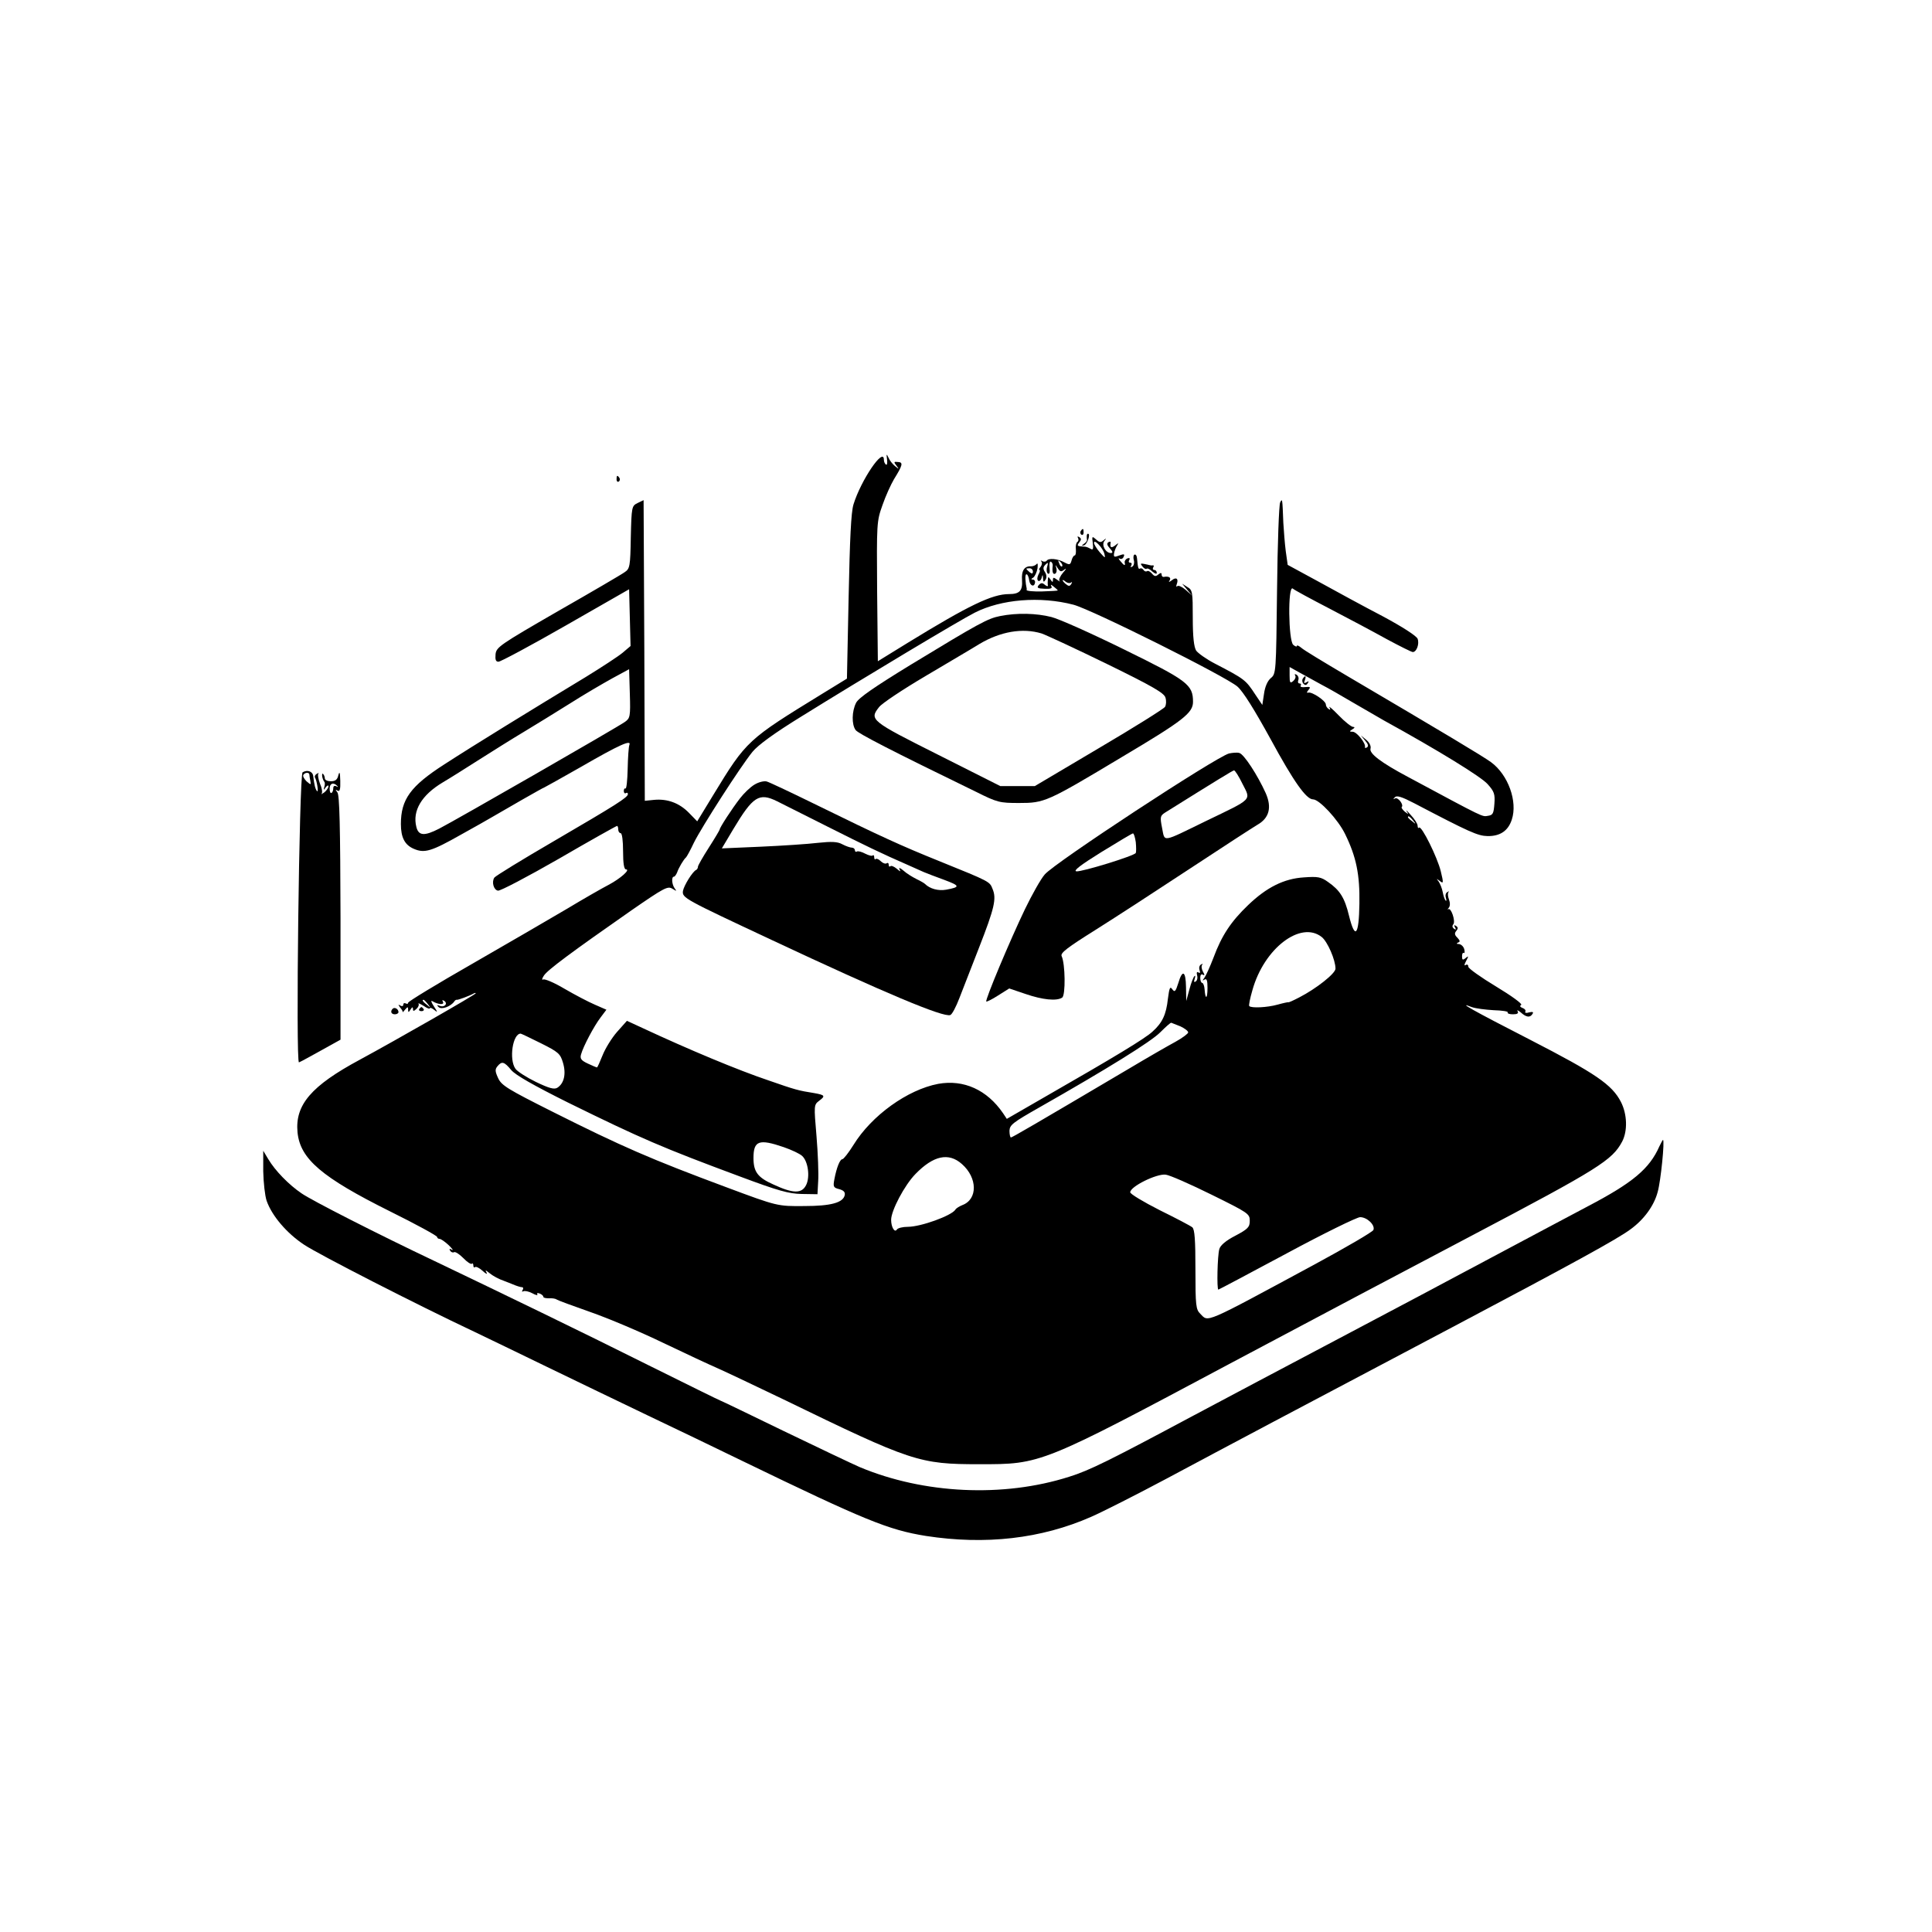 <?xml version="1.0" standalone="no"?>
<!DOCTYPE svg PUBLIC "-//W3C//DTD SVG 20010904//EN"
 "http://www.w3.org/TR/2001/REC-SVG-20010904/DTD/svg10.dtd">
<svg version="1.0" xmlns="http://www.w3.org/2000/svg"
 width="800pt" height="800pt" viewBox="0 0 800 800"
 preserveAspectRatio="xMidYMid meet">
<g transform="translate(0,800) scale(0.1,-0.1)"
fill="#000000" stroke="none">
<path d="M3673 6098 c2 -15 0 -25 -4 -22 -5 3 -9 12 -9 20 0 56 -95 -84 -126
-185 -10 -33 -15 -142 -20 -383 l-7 -338 -101 -62 c-311 -191 -315 -194 -452
-419 l-67 -110 -34 35 c-40 41 -89 59 -144 54 l-39 -4 -2 623 -3 622 -25 -12
c-24 -12 -25 -15 -28 -142 -2 -120 -4 -130 -25 -144 -12 -9 -137 -82 -277
-162 -241 -139 -255 -149 -258 -178 -2 -23 1 -31 12 -31 9 0 134 67 279 150
l262 150 3 -118 3 -117 -33 -28 c-18 -15 -87 -60 -152 -100 -220 -133 -461
-281 -586 -362 -140 -90 -180 -145 -180 -247 0 -56 16 -87 54 -103 44 -19 73
-10 195 59 53 29 112 63 131 74 19 11 75 43 123 71 49 28 90 51 92 51 1 0 69
38 150 84 161 93 211 115 201 91 -3 -8 -6 -53 -7 -100 -1 -46 -5 -83 -9 -80
-3 2 -7 -2 -7 -10 0 -8 4 -12 9 -9 4 3 8 1 8 -4 0 -14 -48 -44 -310 -197 -129
-75 -238 -142 -243 -149 -12 -18 -3 -51 15 -54 9 -2 123 58 252 132 129 75
238 136 241 136 3 0 5 -7 5 -15 0 -8 5 -15 10 -15 6 0 10 -32 10 -75 0 -50 4
-75 12 -75 20 0 -23 -38 -72 -64 -27 -14 -104 -58 -172 -99 -68 -40 -243 -142
-391 -227 -147 -84 -267 -157 -267 -162 0 -5 -4 -6 -10 -3 -5 3 -10 1 -10 -5
0 -6 -5 -8 -12 -4 -10 6 -10 5 -1 -8 7 -8 12 -17 10 -19 -1 -2 4 2 10 10 11
13 13 13 13 0 0 -12 2 -12 10 1 7 11 10 11 10 2 0 -10 3 -10 14 0 8 7 12 17 9
22 -3 4 6 0 21 -9 14 -10 26 -14 26 -10 0 4 8 1 17 -6 16 -13 16 -11 -1 15
-11 17 -13 25 -5 20 23 -14 51 -16 43 -2 -4 7 -3 8 5 4 17 -11 2 -29 -18 -21
-12 5 -13 3 -5 -5 12 -12 50 2 65 23 3 5 8 8 10 7 4 -2 57 18 70 26 5 3 9 3 9
1 0 -5 -325 -191 -480 -275 -201 -108 -269 -187 -258 -301 11 -110 100 -186
383 -327 107 -53 195 -101 195 -106 0 -4 5 -8 10 -8 6 0 23 -12 38 -26 15 -15
21 -23 13 -19 -9 6 -12 4 -7 -4 4 -6 11 -9 16 -6 5 3 22 -8 38 -24 16 -17 32
-27 36 -24 3 4 6 0 6 -7 0 -7 3 -10 7 -7 3 4 18 -3 31 -15 14 -13 21 -16 17
-8 -7 12 -5 12 11 -1 16 -13 38 -25 64 -34 3 -1 18 -7 33 -13 16 -7 33 -12 38
-12 6 0 7 -5 3 -12 -4 -6 -3 -8 3 -5 5 3 22 0 37 -8 14 -8 24 -10 21 -5 -3 6
1 7 9 4 9 -3 16 -10 16 -14 0 -4 10 -6 23 -6 12 1 27 -1 32 -5 6 -4 69 -27
140 -52 72 -25 207 -82 300 -127 94 -45 195 -92 225 -105 30 -13 154 -72 275
-130 531 -258 561 -268 810 -268 257 0 251 -3 1050 423 337 179 733 389 990
524 526 277 581 312 622 389 23 44 21 113 -5 164 -37 72 -105 118 -375 257
-242 124 -307 161 -243 136 16 -6 57 -11 91 -13 35 -1 61 -5 58 -9 -2 -5 8 -8
22 -8 18 0 24 4 19 13 -4 6 2 4 13 -5 23 -21 39 -23 49 -6 5 8 0 9 -14 6 -12
-4 -19 -2 -16 3 3 5 -2 12 -11 15 -11 4 -13 9 -6 13 6 4 -41 38 -104 76 -63
38 -115 75 -115 82 0 8 -5 11 -11 7 -7 -4 -6 2 2 17 11 21 10 22 -2 12 -12
-10 -15 -8 -15 7 0 10 3 17 7 14 4 -2 5 5 2 16 -3 11 -13 20 -22 21 -10 0 -11
2 -4 6 10 3 9 8 -2 20 -12 11 -13 19 -5 28 8 10 8 15 -1 21 -8 5 -9 3 -4 -6 5
-9 4 -11 -4 -6 -7 5 -9 12 -3 19 10 13 -10 71 -21 62 -4 -3 -3 0 2 6 6 7 6 21
1 34 -5 13 -6 26 -2 31 4 4 2 4 -5 0 -7 -4 -9 -14 -6 -24 3 -9 3 -14 -1 -11
-4 4 -9 19 -12 35 -3 16 -11 35 -17 44 -10 13 -10 13 5 2 15 -12 16 -9 4 40
-14 58 -80 191 -90 181 -3 -4 -6 0 -6 8 0 8 -13 28 -28 44 -15 17 -22 24 -17
15 9 -13 8 -13 -8 -1 -9 8 -15 16 -13 19 10 9 -15 42 -27 36 -9 -5 -9 -4 -1 5
8 8 28 2 80 -25 229 -120 263 -135 303 -136 53 -1 86 22 101 68 25 75 -15 186
-86 238 -36 26 -188 117 -599 359 -93 55 -178 106 -187 115 -10 8 -18 12 -18
7 0 -4 -7 -2 -15 5 -20 17 -23 248 -2 233 6 -6 75 -43 152 -83 77 -40 184 -97
238 -127 54 -29 102 -53 107 -53 16 0 28 34 20 55 -5 12 -62 49 -146 94 -77
40 -196 105 -265 143 l-127 69 -8 57 c-4 31 -8 84 -10 117 -4 102 -4 102 -13
85 -5 -8 -11 -171 -13 -362 -4 -343 -4 -348 -26 -366 -14 -12 -24 -36 -28 -65
l-7 -46 -29 43 c-40 61 -44 64 -167 128 -35 18 -70 43 -78 54 -9 15 -14 55
-14 136 0 106 -1 115 -22 127 l-22 14 20 -24 20 -24 -26 23 c-14 12 -29 19
-34 15 -4 -5 -6 -1 -2 9 8 22 -3 30 -21 15 -13 -9 -14 -9 -8 1 6 11 -5 17 -26
13 -5 0 -8 4 -8 10 0 8 -4 8 -14 0 -10 -9 -16 -8 -26 4 -7 8 -16 13 -20 10 -5
-3 -11 -1 -15 5 -4 6 -10 8 -14 6 -7 -5 -9 1 -13 43 -1 11 -6 17 -11 14 -4 -2
-5 -13 -2 -23 3 -10 0 -22 -6 -26 -8 -4 -9 -3 -5 4 4 7 2 12 -4 12 -6 0 -8 5
-4 11 4 7 1 10 -7 7 -8 -3 -13 -11 -12 -17 4 -16 -2 -14 -18 6 -8 9 -9 14 -3
10 7 -4 14 0 17 8 5 11 1 12 -18 5 -21 -8 -24 -7 -22 8 1 9 7 24 12 32 8 13 7
13 -8 1 -16 -12 -22 -8 -18 12 1 5 -3 5 -9 2 -8 -5 -6 -13 6 -26 12 -13 13
-19 4 -19 -22 0 -40 33 -27 50 9 12 9 13 -3 3 -11 -10 -17 -10 -31 3 -17 15
-18 14 -14 -15 3 -23 1 -30 -8 -24 -7 4 -16 8 -22 9 -5 0 -16 2 -24 2 -10 2
-11 5 -2 16 9 11 9 16 0 22 -7 4 -9 3 -5 -4 3 -6 2 -13 -3 -16 -5 -4 -8 -17
-6 -31 1 -14 -1 -25 -5 -25 -4 0 -10 -9 -13 -21 -5 -18 -8 -19 -29 -8 -28 16
-67 19 -74 7 -3 -4 -11 -5 -17 -2 -7 4 -9 4 -5 -1 4 -4 3 -14 -3 -22 -6 -7 -8
-13 -5 -13 4 0 2 -9 -4 -19 -6 -12 -6 -22 -1 -26 5 -3 12 3 14 12 4 15 5 15 6
-2 1 -16 3 -17 10 -6 6 9 5 21 -2 32 -9 14 -8 21 2 31 11 11 12 9 7 -9 -4 -12
-2 -24 3 -28 7 -4 9 5 7 24 -2 17 1 28 6 25 5 -3 8 -11 7 -17 -3 -25 1 -38 11
-32 5 3 7 13 4 23 -5 15 -4 15 6 -1 10 -15 14 -16 28 -5 9 7 7 1 -6 -13 -12
-14 -19 -30 -15 -34 5 -5 0 -3 -9 4 -15 11 -18 11 -18 0 0 -11 -2 -11 -10 1
-9 13 -10 13 -11 0 -1 -8 -1 -19 0 -24 1 -5 -4 -4 -12 2 -11 10 -17 9 -26 -1
-9 -11 -4 -14 25 -15 25 -1 33 2 27 11 -4 8 -1 7 10 -2 9 -7 17 -14 17 -16 0
-1 -29 -3 -65 -4 -36 -1 -65 2 -64 6 1 4 0 10 -1 13 -1 3 -3 17 -4 32 -2 31
12 24 16 -7 4 -22 21 -27 24 -7 1 6 -3 12 -9 12 -8 0 -8 3 1 8 7 5 15 22 18
38 2 16 1 24 -3 19 -5 -6 -15 -10 -23 -10 -28 2 -41 -18 -38 -57 3 -44 -10
-58 -54 -58 -70 0 -167 -47 -418 -201 l-125 -77 -3 289 c-2 282 -2 290 22 357
13 38 35 86 48 108 36 58 39 70 16 71 -17 2 -18 0 -6 -15 12 -16 11 -16 -6 -2
-10 8 -22 23 -27 35 -8 17 -9 16 -6 -7z m900 -391 c5 -20 3 -19 -19 6 -13 15
-24 33 -24 39 0 18 37 -21 43 -45z m-175 -52 c-3 -3 -9 2 -12 12 -6 14 -5 15
5 6 7 -7 10 -15 7 -18z m-121 -22 c0 -9 -4 -10 -14 -2 -7 6 -13 12 -13 14 0 1
6 2 13 2 8 0 14 -6 14 -14z m158 -45 c5 4 5 1 1 -6 -6 -10 -11 -10 -22 -1 -8
6 -14 14 -14 16 0 3 6 0 13 -6 8 -6 18 -7 22 -3z m10 -92 c76 -20 631 -297
679 -339 24 -21 71 -97 137 -217 96 -177 148 -250 176 -250 26 0 104 -84 133
-144 46 -94 61 -167 59 -288 -2 -132 -18 -151 -43 -50 -18 75 -38 106 -87 140
-29 21 -43 23 -99 19 -83 -5 -155 -41 -232 -115 -70 -67 -109 -125 -143 -217
-15 -39 -32 -76 -38 -84 -9 -12 -9 -13 1 -7 9 5 12 -4 12 -35 0 -46 -9 -50
-12 -6 -1 15 -6 27 -10 27 -4 0 -8 9 -8 21 0 12 4 17 11 13 8 -5 8 -1 0 13 -6
11 -7 24 -3 28 4 5 2 5 -5 1 -7 -4 -9 -14 -6 -23 4 -10 2 -14 -4 -10 -7 5 -9
0 -6 -12 3 -10 0 -22 -6 -25 -7 -5 -8 -1 -4 11 3 10 3 15 -1 11 -4 -3 -14 -28
-21 -55 l-13 -48 -1 58 c-1 67 -15 74 -32 16 -11 -35 -15 -39 -25 -25 -9 13
-12 6 -18 -40 -7 -65 -23 -99 -63 -135 -29 -28 -162 -108 -441 -268 l-163 -94
-16 24 c-66 96 -162 140 -268 121 -127 -24 -276 -131 -351 -253 -20 -32 -41
-59 -46 -59 -10 0 -24 -35 -33 -83 -6 -31 -4 -35 20 -41 18 -5 25 -12 23 -24
-6 -32 -57 -46 -168 -46 -110 -1 -111 -1 -320 77 -317 118 -434 169 -723 314
-183 92 -210 108 -224 138 -13 28 -14 37 -3 50 18 22 28 19 57 -16 18 -21 92
-63 232 -133 307 -151 393 -188 716 -308 158 -59 201 -71 255 -72 l65 -1 3 55
c2 30 -1 113 -7 185 -11 129 -11 130 11 147 27 20 24 24 -22 32 -64 10 -78 14
-187 52 -128 43 -331 128 -522 217 l-65 30 -41 -46 c-22 -25 -49 -69 -60 -97
-11 -27 -21 -50 -23 -50 -2 0 -19 7 -38 16 -28 13 -33 21 -28 38 9 33 54 118
81 153 l24 32 -48 21 c-26 11 -83 41 -126 66 -42 25 -82 42 -88 38 -6 -3 -5 4
3 16 14 23 117 99 362 270 136 94 151 102 170 90 18 -11 19 -11 10 1 -12 16
-15 49 -3 49 3 0 9 8 13 18 6 18 27 54 37 62 3 3 18 30 32 60 32 65 194 317
243 377 23 28 90 77 202 146 251 156 660 401 718 430 110 56 271 69 409 33z
m1027 -331 c27 -14 83 -46 125 -71 43 -25 103 -60 133 -77 227 -125 404 -234
430 -264 27 -30 31 -41 28 -81 -3 -40 -6 -47 -26 -50 -26 -4 -8 -13 -332 161
-111 59 -161 97 -155 117 3 10 -4 25 -17 36 l-23 19 18 -22 c12 -14 15 -23 7
-28 -6 -3 -9 -3 -8 2 4 15 -34 63 -51 63 -14 0 -14 2 -1 10 10 6 11 10 3 10
-7 0 -34 21 -60 48 -25 26 -43 41 -38 33 5 -10 4 -12 -3 -7 -7 4 -12 13 -12
19 0 15 -57 53 -72 49 -8 -2 -8 1 0 11 10 12 8 14 -13 12 -14 -2 -23 1 -19 6
3 5 1 9 -5 9 -6 0 -8 6 -5 14 3 8 0 17 -7 22 -7 4 -10 3 -6 -3 4 -6 0 -16 -8
-23 -13 -11 -15 -7 -15 23 l0 35 43 -24 c23 -13 63 -35 89 -49z m-2884 -154
c-32 -23 -701 -407 -769 -442 -62 -32 -86 -30 -95 7 -17 67 22 132 109 184 29
17 97 60 152 95 55 35 138 87 185 115 47 28 132 81 190 117 58 37 137 83 175
104 l70 38 3 -101 c3 -95 1 -102 -20 -117z m3263 -408 c13 -16 12 -17 -3 -4
-10 7 -18 15 -18 17 0 8 8 3 21 -13z m-378 -483 c24 -19 57 -95 57 -131 0 -20
-80 -83 -150 -119 -25 -13 -45 -22 -45 -20 0 1 -20 -3 -45 -10 -43 -12 -108
-15 -117 -6 -3 2 3 32 13 66 48 173 200 289 287 220z m-3702 -277 c13 -16 12
-17 -3 -4 -17 13 -22 21 -14 21 2 0 10 -8 17 -17z m3117 -93 c17 -8 32 -19 32
-25 0 -5 -24 -23 -53 -39 -28 -15 -115 -65 -192 -111 -396 -234 -484 -285
-489 -285 -3 0 -6 12 -6 28 1 24 14 34 123 96 278 158 464 273 502 312 22 22
42 40 45 39 3 -1 20 -8 38 -15z m-2648 -70 c72 -36 80 -43 91 -80 14 -46 5
-86 -23 -104 -13 -8 -33 -3 -89 24 -39 19 -78 44 -85 55 -27 39 -11 145 22
145 2 0 40 -18 84 -40z m1005 -430 c32 -11 66 -27 76 -36 25 -22 34 -87 17
-121 -18 -36 -53 -36 -135 2 -65 29 -83 52 -83 110 0 72 23 80 125 45z m738
-70 c65 -57 66 -146 2 -170 -12 -5 -26 -13 -29 -19 -16 -25 -143 -71 -197 -71
-21 0 -41 -5 -45 -11 -9 -15 -24 9 -24 40 0 38 55 143 101 190 74 76 137 90
192 41z m1034 -127 c152 -75 158 -79 158 -108 0 -26 -7 -34 -60 -62 -39 -20
-62 -40 -66 -55 -8 -27 -11 -168 -4 -168 2 0 130 68 283 150 154 83 291 150
304 150 29 0 63 -33 55 -53 -3 -8 -113 -72 -244 -143 -465 -251 -438 -239
-473 -204 -18 18 -20 33 -20 184 0 121 -3 166 -13 174 -7 6 -68 38 -135 71
-67 34 -122 67 -122 74 0 24 110 78 147 73 17 -2 103 -40 190 -83z"/>
<path d="M4141 5449 c-51 -10 -86 -29 -369 -201 -152 -93 -217 -138 -227 -158
-18 -35 -19 -90 -2 -113 10 -14 145 -84 497 -255 90 -45 99 -47 180 -47 105 0
115 4 425 190 256 152 295 183 295 229 0 71 -23 88 -284 216 -134 66 -270 127
-302 135 -63 16 -143 18 -213 4z m172 -72 c20 -7 143 -64 272 -127 190 -93
236 -120 241 -139 4 -13 3 -30 -2 -38 -5 -8 -128 -85 -274 -171 l-265 -157
-71 0 -72 0 -258 130 c-279 140 -285 145 -244 197 11 15 98 73 193 129 94 56
195 115 222 132 87 52 179 68 258 44z"/>
<path d="M5089 4880 c-55 -15 -723 -453 -763 -501 -16 -18 -53 -84 -82 -144
-62 -129 -166 -377 -160 -382 2 -2 24 9 49 25 l46 29 68 -23 c70 -24 128 -30
151 -15 15 9 13 141 -2 172 -6 13 23 35 141 109 81 51 258 166 393 255 135 89
260 170 277 180 49 28 60 72 34 131 -34 75 -90 161 -109 166 -9 3 -29 1 -43
-2z m56 -126 c35 -69 45 -59 -150 -153 -187 -91 -171 -89 -183 -30 -9 46 -8
51 12 64 216 135 281 175 286 175 4 0 20 -25 35 -56z m-442 -241 c2 -21 2 -41
0 -45 -6 -12 -224 -79 -246 -76 -14 2 17 26 104 80 68 42 127 77 130 77 4 1 9
-16 12 -36z"/>
<path d="M3124 4751 c-17 -10 -44 -36 -60 -57 -34 -44 -84 -121 -84 -129 0 -2
-20 -36 -45 -75 -25 -39 -45 -74 -45 -79 0 -5 -3 -11 -7 -13 -15 -6 -51 -65
-55 -87 -4 -29 4 -33 367 -203 469 -220 712 -322 740 -311 7 2 24 34 38 71 14
37 51 130 81 208 64 164 73 203 56 243 -12 31 -10 30 -220 115 -159 64 -248
105 -505 231 -104 51 -199 96 -210 99 -11 3 -33 -2 -51 -13z m94 -69 c20 -10
114 -57 207 -104 159 -80 225 -112 335 -160 25 -11 54 -24 65 -29 11 -5 49
-19 84 -32 67 -25 68 -30 9 -41 -33 -6 -68 4 -88 24 -3 3 -18 12 -35 20 -16 8
-41 23 -54 35 -14 12 -21 14 -16 5 6 -11 3 -10 -12 3 -11 9 -23 14 -26 10 -4
-3 -7 -1 -7 6 0 7 -4 10 -9 6 -5 -3 -16 1 -24 9 -8 8 -17 12 -21 9 -3 -4 -6 0
-6 7 0 7 -3 11 -6 8 -3 -4 -17 0 -31 7 -15 8 -30 12 -35 9 -4 -3 -8 0 -8 5 0
6 -6 11 -12 11 -7 0 -25 6 -40 14 -20 11 -44 12 -101 6 -41 -5 -148 -12 -237
-16 l-161 -7 47 79 c82 137 107 153 182 116z"/>
<path d="M5394 5189 c-3 -6 -2 -15 4 -21 6 -6 12 -6 17 3 6 8 4 10 -5 4 -10
-6 -12 -4 -7 8 7 19 2 23 -9 6z"/>
<path d="M2553 6015 c0 -8 4 -12 9 -9 5 3 6 10 3 15 -9 13 -12 11 -12 -6z"/>
<path d="M4475 5801 c-3 -5 -2 -12 3 -15 5 -3 9 1 9 9 0 17 -3 19 -12 6z"/>
<path d="M4500 5780 c0 -5 0 -13 1 -16 0 -4 -5 -11 -13 -16 -11 -8 -10 -9 1
-6 13 4 28 48 16 48 -3 0 -5 -4 -5 -10z"/>
<path d="M4731 5654 c6 -8 14 -12 17 -9 3 3 14 -2 24 -12 11 -9 18 -11 18 -5
0 7 -5 12 -11 12 -5 0 -7 5 -4 10 4 6 3 10 -2 9 -4 -1 -10 0 -13 1 -3 1 -13 3
-23 5 -15 3 -16 1 -6 -11z"/>
<path d="M1253 4802 c-14 -9 -29 -1206 -15 -1201 6 2 46 24 91 49 l81 45 0
504 c-1 381 -4 509 -13 520 -9 12 -9 13 1 7 9 -5 12 5 11 41 -1 35 -3 41 -8
23 -4 -19 -13 -25 -31 -25 -14 0 -25 5 -25 12 0 6 -3 14 -7 18 -3 4 -5 0 -4
-9 1 -8 5 -18 8 -22 4 -3 4 -13 1 -22 -4 -15 -3 -15 6 -2 6 8 11 10 11 4 0 -6
-8 -18 -17 -25 -10 -7 -15 -10 -11 -5 4 5 1 23 -7 41 -7 19 -10 37 -7 41 4 4
1 4 -6 0 -7 -4 -10 -11 -8 -15 8 -12 16 -64 9 -57 -7 7 -12 27 -16 62 -2 20
-24 28 -44 16z m28 -9 c0 -5 2 -16 4 -26 3 -18 3 -18 -16 -2 -10 10 -16 22
-13 26 6 11 24 12 25 2z m116 -48 c4 -4 2 -5 -4 -1 -8 4 -13 1 -13 -8 0 -8 -3
-17 -7 -19 -5 -3 -8 5 -8 18 0 22 17 27 32 10z"/>
<path d="M1626 3823 c-11 -11 -6 -23 9 -23 8 0 15 4 15 9 0 13 -16 22 -24 14z"/>
<path d="M1736 3822 c-3 -5 1 -9 9 -9 8 0 12 4 9 9 -3 4 -7 8 -9 8 -2 0 -6 -4
-9 -8z"/>
<path d="M6871 3253 c-41 -93 -111 -151 -296 -248 -60 -32 -238 -126 -395
-210 -157 -84 -449 -239 -650 -345 -201 -106 -465 -246 -587 -311 -348 -186
-432 -228 -516 -254 -273 -87 -602 -71 -867 40 -30 13 -171 80 -314 149 -142
69 -260 126 -262 126 -2 0 -138 67 -301 148 -276 138 -605 297 -883 430 -230
109 -511 252 -552 281 -53 36 -109 94 -137 141 l-21 35 0 -85 c1 -47 7 -101
14 -122 22 -63 84 -135 155 -182 60 -40 466 -248 706 -361 50 -24 185 -89 300
-145 116 -56 302 -146 415 -200 113 -54 291 -139 395 -190 508 -246 604 -285
759 -310 246 -38 477 -12 684 79 48 21 188 92 312 158 256 137 541 288 1185
628 499 264 682 364 737 405 55 40 97 97 112 154 13 45 30 216 22 216 -1 0 -8
-12 -15 -27z"/>
</g>
</svg>
